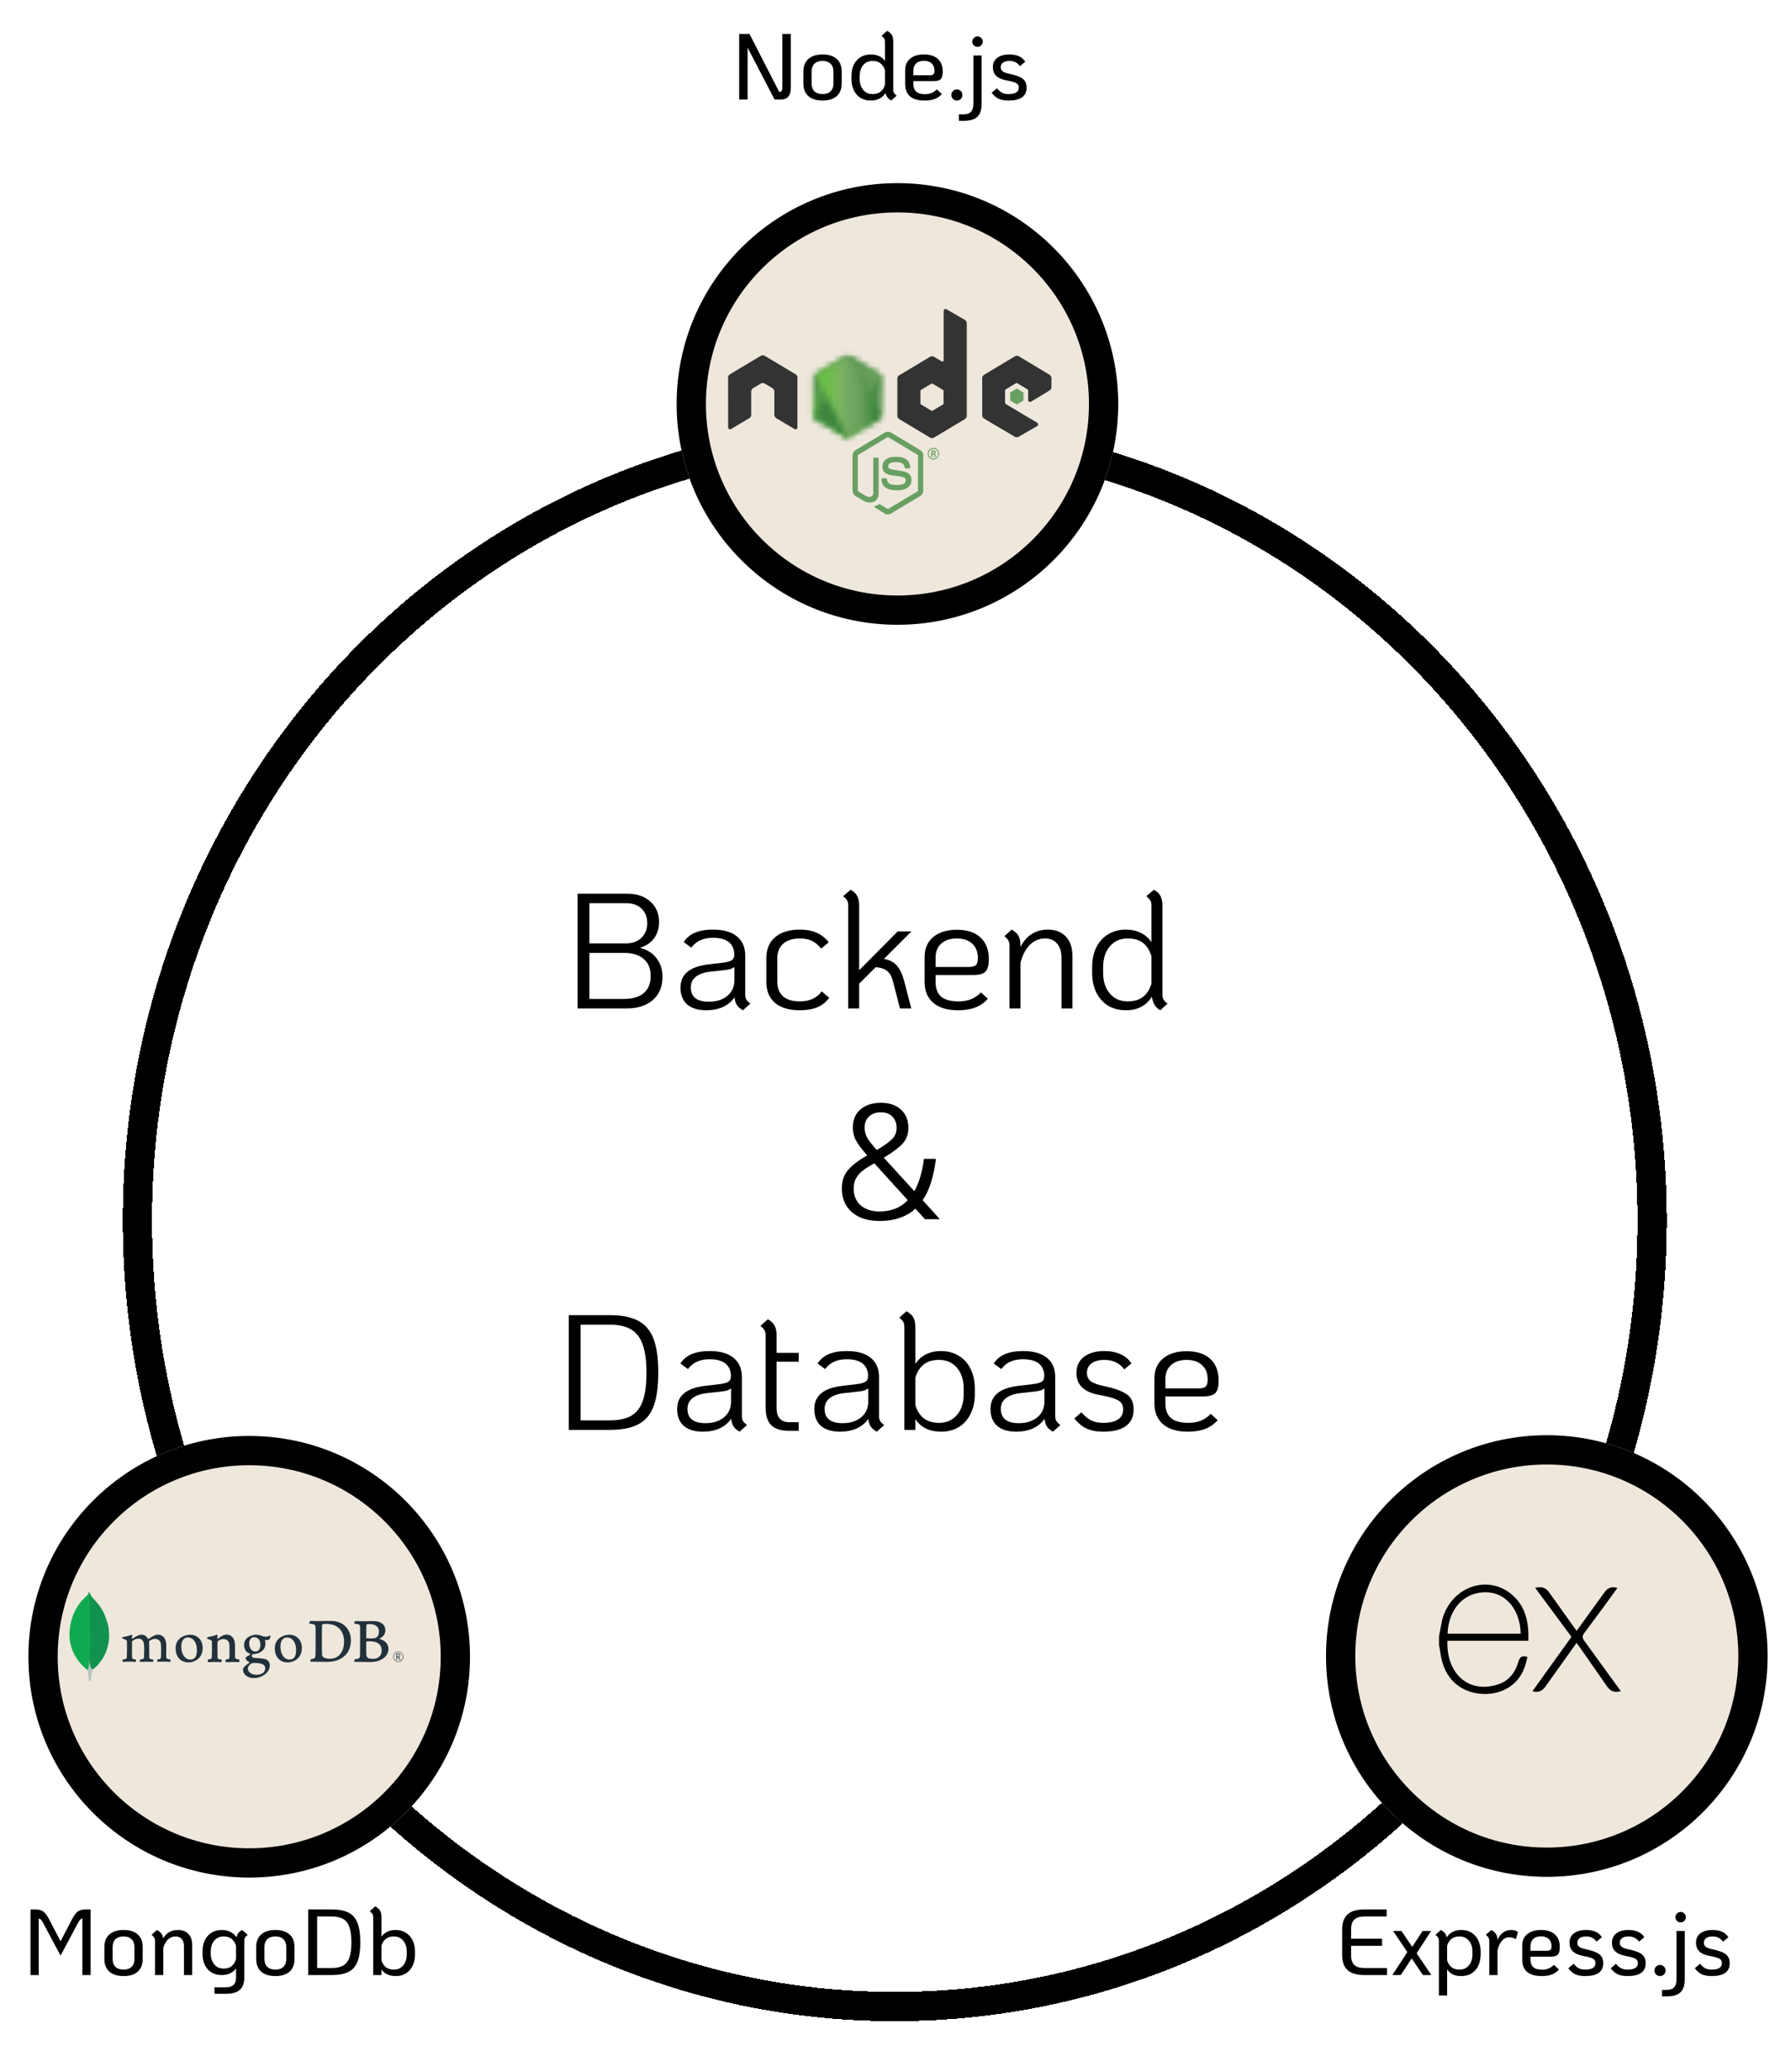 <svg width="306" height="354" viewBox="0 0 306 354" fill="none" xmlns="http://www.w3.org/2000/svg">
<g filter="url(#filter0_d_180_237)">
<path d="M277.272 202.49C277.272 276.755 219.254 336.801 147.874 336.801C76.495 336.801 18.476 276.755 18.476 202.49C18.476 128.226 76.495 68.18 147.874 68.18C219.254 68.18 277.272 128.226 277.272 202.49Z" stroke="black" stroke-width="5" shape-rendering="crispEdges"/>
</g>
<path d="M98.684 152.682H107.196C108.82 152.682 110.127 153.13 111.116 154.026C112.106 154.904 112.6 156.07 112.6 157.526C112.6 158.609 112.311 159.542 111.732 160.326C111.154 161.092 110.351 161.624 109.324 161.922C110.538 162.221 111.48 162.809 112.152 163.686C112.843 164.545 113.188 165.618 113.188 166.906C113.188 168.568 112.638 169.884 111.536 170.854C110.435 171.806 108.942 172.282 107.056 172.282H98.684V152.682ZM107.028 161.166C108.074 161.166 108.923 160.849 109.576 160.214C110.248 159.561 110.584 158.73 110.584 157.722C110.584 156.677 110.258 155.846 109.604 155.23C108.97 154.614 108.111 154.306 107.028 154.306H100.7V161.166H107.028ZM106.58 170.658C108.074 170.658 109.212 170.322 109.996 169.65C110.78 168.978 111.172 168.008 111.172 166.738C111.172 165.469 110.771 164.498 109.968 163.826C109.184 163.136 108.055 162.79 106.58 162.79H100.7V170.658H106.58ZM127.327 169.902C127.327 170.238 127.383 170.518 127.495 170.742C127.626 170.948 127.859 171.19 128.195 171.47L126.935 172.59C126.469 172.329 126.123 172.03 125.899 171.694C125.675 171.358 125.545 170.92 125.507 170.378C125.022 171.088 124.359 171.638 123.519 172.03C122.679 172.404 121.737 172.59 120.691 172.59C119.273 172.59 118.181 172.264 117.415 171.61C116.65 170.938 116.267 169.977 116.267 168.726C116.267 167.569 116.669 166.664 117.471 166.01C118.274 165.357 119.487 164.937 121.111 164.75L123.295 164.498C123.911 164.424 124.369 164.33 124.667 164.218C124.985 164.106 125.199 163.948 125.311 163.742C125.423 163.518 125.47 163.21 125.451 162.818C125.283 161.082 124.07 160.214 121.811 160.214C120.971 160.214 120.253 160.354 119.655 160.634C119.058 160.896 118.545 161.316 118.115 161.894L116.827 160.942C117.705 159.524 119.366 158.814 121.811 158.814C123.603 158.814 124.966 159.197 125.899 159.962C126.851 160.728 127.327 161.829 127.327 163.266V169.902ZM121.111 171.134C122.418 171.134 123.473 170.798 124.275 170.126C125.078 169.454 125.479 168.568 125.479 167.466V165.198C125.255 165.366 124.985 165.497 124.667 165.59C124.35 165.665 123.911 165.73 123.351 165.786L121.279 166.01C120.215 166.141 119.403 166.44 118.843 166.906C118.302 167.354 118.031 167.952 118.031 168.698C118.031 170.322 119.058 171.134 121.111 171.134ZM136.639 172.59C134.81 172.59 133.4 172.17 132.411 171.33C131.422 170.49 130.927 169.277 130.927 167.69V163.714C130.927 162.165 131.431 160.961 132.439 160.102C133.447 159.244 134.856 158.814 136.667 158.814C137.768 158.814 138.72 158.992 139.523 159.346C140.326 159.701 141.016 160.242 141.595 160.97L140.307 162.062C139.784 161.428 139.243 160.98 138.683 160.718C138.123 160.457 137.451 160.326 136.667 160.326C135.454 160.326 134.502 160.625 133.811 161.222C133.139 161.82 132.803 162.65 132.803 163.714V167.69C132.803 168.773 133.13 169.613 133.783 170.21C134.455 170.789 135.407 171.078 136.639 171.078C137.479 171.078 138.207 170.938 138.823 170.658C139.439 170.378 139.962 169.949 140.391 169.37L141.679 170.462C141.138 171.19 140.456 171.732 139.635 172.086C138.814 172.422 137.815 172.59 136.639 172.59ZM151.021 163.826C151.954 163.976 152.682 164.349 153.205 164.946C153.746 165.544 154.175 166.44 154.493 167.634L155.697 172.282H153.765L152.561 167.634C152.355 166.832 152.029 166.253 151.581 165.898C151.151 165.525 150.498 165.301 149.621 165.226L146.793 168.054V172.282H144.917V154.698C144.917 154.344 144.861 154.064 144.749 153.858C144.637 153.653 144.403 153.401 144.049 153.102L145.337 152.01C145.878 152.309 146.251 152.664 146.457 153.074C146.681 153.485 146.793 154.045 146.793 154.754V165.758L153.373 159.122H155.725L151.021 163.826ZM163.766 171.078C164.569 171.078 165.278 170.957 165.894 170.714C166.51 170.472 167.079 170.08 167.602 169.538L168.778 170.63C168.181 171.302 167.471 171.797 166.65 172.114C165.829 172.432 164.83 172.59 163.654 172.59C161.862 172.59 160.462 172.17 159.454 171.33C158.465 170.472 157.97 169.277 157.97 167.746V163.49C157.97 162.053 158.455 160.924 159.426 160.102C160.415 159.262 161.769 158.842 163.486 158.842C165.241 158.842 166.585 159.281 167.518 160.158C168.47 161.036 168.946 162.277 168.946 163.882C168.946 164.909 168.75 165.618 168.358 166.01C167.985 166.384 167.275 166.57 166.23 166.57H159.846V167.746C159.846 168.866 160.163 169.706 160.798 170.266C161.451 170.808 162.441 171.078 163.766 171.078ZM163.458 160.326C162.338 160.326 161.451 160.625 160.798 161.222C160.163 161.801 159.846 162.594 159.846 163.602V165.198H165.446C166.081 165.198 166.51 165.096 166.734 164.89C166.958 164.666 167.07 164.256 167.07 163.658C167.07 162.613 166.753 161.801 166.118 161.222C165.483 160.625 164.597 160.326 163.458 160.326ZM179.003 158.814C180.329 158.814 181.365 159.216 182.111 160.018C182.858 160.802 183.231 161.894 183.231 163.294V172.282H181.355V163.574C181.355 162.548 181.103 161.754 180.599 161.194C180.114 160.616 179.433 160.326 178.555 160.326C177.547 160.326 176.67 160.7 175.923 161.446C175.195 162.193 174.673 163.21 174.355 164.498V172.282H172.479V161.502C172.479 161.166 172.414 160.896 172.283 160.69C172.171 160.466 171.947 160.214 171.611 159.934L172.843 158.814C173.422 159.132 173.814 159.496 174.019 159.906C174.243 160.298 174.355 160.849 174.355 161.558V161.81C174.822 160.84 175.447 160.102 176.231 159.598C177.034 159.076 177.958 158.814 179.003 158.814ZM198.608 169.902C198.608 170.238 198.664 170.518 198.776 170.742C198.906 170.948 199.14 171.19 199.476 171.47L198.244 172.59C197.777 172.329 197.432 171.993 197.208 171.582C196.984 171.153 196.853 170.714 196.816 170.266C195.845 171.816 194.361 172.59 192.364 172.59C191.206 172.59 190.189 172.329 189.312 171.806C188.453 171.265 187.781 170.509 187.296 169.538C186.829 168.568 186.596 167.438 186.596 166.15V165.254C186.596 163.966 186.829 162.837 187.296 161.866C187.781 160.896 188.453 160.149 189.312 159.626C190.189 159.085 191.206 158.814 192.364 158.814C193.316 158.814 194.165 159.001 194.912 159.374C195.677 159.748 196.284 160.28 196.732 160.97V154.698C196.732 154.362 196.676 154.092 196.564 153.886C196.452 153.681 196.218 153.42 195.864 153.102L197.152 152.01C197.693 152.309 198.066 152.664 198.272 153.074C198.496 153.485 198.608 154.045 198.608 154.754V169.902ZM196.732 163.35C196.414 162.342 195.929 161.586 195.276 161.082C194.622 160.578 193.754 160.326 192.672 160.326C191.402 160.326 190.385 160.774 189.62 161.67C188.854 162.566 188.472 163.761 188.472 165.254V166.15C188.472 167.644 188.854 168.838 189.62 169.734C190.385 170.63 191.402 171.078 192.672 171.078C193.754 171.078 194.622 170.826 195.276 170.322C195.929 169.818 196.414 169.062 196.732 168.054V163.35ZM158.03 208.282L156.406 206.49C154.856 207.89 152.812 208.59 150.274 208.59C148.295 208.59 146.727 208.096 145.57 207.106C144.412 206.098 143.834 204.745 143.834 203.046C143.834 201.74 144.198 200.676 144.926 199.854C145.654 199.014 146.736 198.193 148.174 197.39C147.334 196.457 146.708 195.636 146.298 194.926C145.906 194.217 145.71 193.452 145.71 192.63C145.71 191.324 146.139 190.297 146.998 189.55C147.875 188.785 149.051 188.402 150.526 188.402C151.963 188.402 153.102 188.794 153.942 189.578C154.782 190.344 155.202 191.38 155.202 192.686C155.202 193.75 154.875 194.646 154.222 195.374C153.568 196.084 152.495 196.886 151.002 197.782L156.21 203.494C157.012 202.132 157.563 200.293 157.862 197.978H159.906C159.532 201.04 158.776 203.392 157.638 205.034L160.578 208.282H158.03ZM150.526 190.026C149.686 190.026 149.004 190.26 148.482 190.726C147.978 191.193 147.726 191.828 147.726 192.63C147.726 193.265 147.875 193.853 148.174 194.394C148.491 194.917 149.032 195.608 149.798 196.466C150.992 195.776 151.851 195.169 152.374 194.646C152.915 194.124 153.186 193.47 153.186 192.686C153.186 191.884 152.943 191.24 152.458 190.754C151.972 190.269 151.328 190.026 150.526 190.026ZM150.274 206.966C152.29 206.966 153.895 206.322 155.09 205.034L149.378 198.734C148.575 199.182 147.94 199.584 147.474 199.938C147.007 200.274 146.615 200.704 146.298 201.226C145.999 201.73 145.85 202.337 145.85 203.046C145.85 204.241 146.242 205.193 147.026 205.902C147.828 206.612 148.911 206.966 150.274 206.966ZM97.18 224.682H104.152C106.206 224.682 107.83 225 109.024 225.634C110.238 226.269 111.115 227.296 111.656 228.714C112.198 230.133 112.468 232.056 112.468 234.482C112.468 236.928 112.198 238.86 111.656 240.278C111.134 241.678 110.266 242.696 109.052 243.33C107.858 243.965 106.224 244.282 104.152 244.282H97.18V224.682ZM104.152 242.658C105.702 242.658 106.934 242.397 107.848 241.874C108.763 241.333 109.426 240.474 109.836 239.298C110.247 238.104 110.452 236.508 110.452 234.51C110.452 232.513 110.238 230.917 109.808 229.722C109.398 228.528 108.735 227.66 107.82 227.118C106.906 226.577 105.683 226.306 104.152 226.306H99.196V242.658H104.152ZM126.753 241.902C126.753 242.238 126.809 242.518 126.921 242.742C127.052 242.948 127.285 243.19 127.621 243.47L126.361 244.59C125.895 244.329 125.549 244.03 125.325 243.694C125.101 243.358 124.971 242.92 124.933 242.378C124.448 243.088 123.785 243.638 122.945 244.03C122.105 244.404 121.163 244.59 120.117 244.59C118.699 244.59 117.607 244.264 116.841 243.61C116.076 242.938 115.693 241.977 115.693 240.726C115.693 239.569 116.095 238.664 116.897 238.01C117.7 237.357 118.913 236.937 120.537 236.75L122.721 236.498C123.337 236.424 123.795 236.33 124.093 236.218C124.411 236.106 124.625 235.948 124.737 235.742C124.849 235.518 124.896 235.21 124.877 234.818C124.709 233.082 123.496 232.214 121.237 232.214C120.397 232.214 119.679 232.354 119.081 232.634C118.484 232.896 117.971 233.316 117.541 233.894L116.253 232.942C117.131 231.524 118.792 230.814 121.237 230.814C123.029 230.814 124.392 231.197 125.325 231.962C126.277 232.728 126.753 233.829 126.753 235.266V241.902ZM120.537 243.134C121.844 243.134 122.899 242.798 123.701 242.126C124.504 241.454 124.905 240.568 124.905 239.466V237.198C124.681 237.366 124.411 237.497 124.093 237.59C123.776 237.665 123.337 237.73 122.777 237.786L120.705 238.01C119.641 238.141 118.829 238.44 118.269 238.906C117.728 239.354 117.457 239.952 117.457 240.698C117.457 242.322 118.484 243.134 120.537 243.134ZM132.68 232.634V240.474C132.68 242.136 133.408 242.966 134.864 242.966H136.46V244.45H134.864C133.464 244.45 132.437 244.133 131.784 243.498C131.131 242.845 130.804 241.837 130.804 240.474V228.07C130.804 227.734 130.739 227.464 130.608 227.258C130.496 227.034 130.272 226.782 129.936 226.502L131.196 225.382C131.756 225.7 132.139 226.064 132.344 226.474C132.568 226.866 132.68 227.417 132.68 228.126V231.122H136.46V232.634H132.68ZM150.187 241.902C150.187 242.238 150.243 242.518 150.355 242.742C150.485 242.948 150.719 243.19 151.055 243.47L149.795 244.59C149.328 244.329 148.983 244.03 148.759 243.694C148.535 243.358 148.404 242.92 148.367 242.378C147.881 243.088 147.219 243.638 146.379 244.03C145.539 244.404 144.596 244.59 143.551 244.59C142.132 244.59 141.04 244.264 140.275 243.61C139.509 242.938 139.127 241.977 139.127 240.726C139.127 239.569 139.528 238.664 140.331 238.01C141.133 237.357 142.347 236.937 143.971 236.75L146.155 236.498C146.771 236.424 147.228 236.33 147.527 236.218C147.844 236.106 148.059 235.948 148.171 235.742C148.283 235.518 148.329 235.21 148.311 234.818C148.143 233.082 146.929 232.214 144.671 232.214C143.831 232.214 143.112 232.354 142.515 232.634C141.917 232.896 141.404 233.316 140.975 233.894L139.687 232.942C140.564 231.524 142.225 230.814 144.671 230.814C146.463 230.814 147.825 231.197 148.759 231.962C149.711 232.728 150.187 233.829 150.187 235.266V241.902ZM143.971 243.134C145.277 243.134 146.332 242.798 147.135 242.126C147.937 241.454 148.339 240.568 148.339 239.466V237.198C148.115 237.366 147.844 237.497 147.527 237.59C147.209 237.665 146.771 237.73 146.211 237.786L144.139 238.01C143.075 238.141 142.263 238.44 141.703 238.906C141.161 239.354 140.891 239.952 140.891 240.698C140.891 242.322 141.917 243.134 143.971 243.134ZM160.786 244.59C159.816 244.59 158.957 244.413 158.21 244.058C157.464 243.685 156.857 243.144 156.39 242.434V244.282H154.514V226.698C154.514 226.344 154.458 226.064 154.346 225.858C154.234 225.653 154.001 225.401 153.646 225.102L154.878 224.01C155.438 224.328 155.83 224.682 156.054 225.074C156.278 225.466 156.39 226.026 156.39 226.754V232.998C156.876 232.289 157.482 231.748 158.21 231.374C158.957 231.001 159.806 230.814 160.758 230.814C161.916 230.814 162.933 231.085 163.81 231.626C164.688 232.149 165.36 232.896 165.826 233.866C166.312 234.837 166.554 235.966 166.554 237.254V238.15C166.554 239.438 166.312 240.568 165.826 241.538C165.36 242.509 164.688 243.265 163.81 243.806C162.952 244.329 161.944 244.59 160.786 244.59ZM160.45 243.078C161.72 243.078 162.737 242.63 163.502 241.734C164.268 240.838 164.65 239.644 164.65 238.15V237.254C164.65 235.761 164.268 234.566 163.502 233.67C162.737 232.774 161.72 232.326 160.45 232.326C159.368 232.326 158.5 232.578 157.846 233.082C157.193 233.586 156.708 234.342 156.39 235.35V240.054C156.708 241.062 157.193 241.818 157.846 242.322C158.5 242.826 159.368 243.078 160.45 243.078ZM180.292 241.902C180.292 242.238 180.348 242.518 180.46 242.742C180.591 242.948 180.824 243.19 181.16 243.47L179.9 244.59C179.434 244.329 179.088 244.03 178.864 243.694C178.64 243.358 178.51 242.92 178.472 242.378C177.987 243.088 177.324 243.638 176.484 244.03C175.644 244.404 174.702 244.59 173.656 244.59C172.238 244.59 171.146 244.264 170.38 243.61C169.615 242.938 169.232 241.977 169.232 240.726C169.232 239.569 169.634 238.664 170.436 238.01C171.239 237.357 172.452 236.937 174.076 236.75L176.26 236.498C176.876 236.424 177.334 236.33 177.632 236.218C177.95 236.106 178.164 235.948 178.276 235.742C178.388 235.518 178.435 235.21 178.416 234.818C178.248 233.082 177.035 232.214 174.776 232.214C173.936 232.214 173.218 232.354 172.62 232.634C172.023 232.896 171.51 233.316 171.08 233.894L169.792 232.942C170.67 231.524 172.331 230.814 174.776 230.814C176.568 230.814 177.931 231.197 178.864 231.962C179.816 232.728 180.292 233.829 180.292 235.266V241.902ZM174.076 243.134C175.383 243.134 176.438 242.798 177.24 242.126C178.043 241.454 178.444 240.568 178.444 239.466V237.198C178.22 237.366 177.95 237.497 177.632 237.59C177.315 237.665 176.876 237.73 176.316 237.786L174.244 238.01C173.18 238.141 172.368 238.44 171.808 238.906C171.267 239.354 170.996 239.952 170.996 240.698C170.996 242.322 172.023 243.134 174.076 243.134ZM188.481 244.59C187.379 244.59 186.437 244.413 185.653 244.058C184.887 243.704 184.187 243.125 183.553 242.322L184.757 241.286C185.335 241.94 185.905 242.406 186.465 242.686C187.025 242.948 187.697 243.078 188.481 243.078C189.601 243.078 190.45 242.882 191.029 242.49C191.607 242.098 191.897 241.529 191.897 240.782C191.897 240.316 191.785 239.942 191.561 239.662C191.337 239.382 190.945 239.14 190.385 238.934C189.825 238.729 188.975 238.524 187.837 238.318C185.223 237.852 183.917 236.601 183.917 234.566C183.917 233.39 184.337 232.476 185.177 231.822C186.035 231.15 187.211 230.814 188.705 230.814C189.769 230.814 190.693 231.001 191.477 231.374C192.279 231.729 192.886 232.252 193.297 232.942L192.093 233.95C191.663 233.39 191.169 232.98 190.609 232.718C190.067 232.457 189.433 232.326 188.705 232.326C187.771 232.326 187.034 232.522 186.493 232.914C185.97 233.306 185.709 233.848 185.709 234.538C185.709 235.154 185.923 235.63 186.353 235.966C186.801 236.302 187.575 236.582 188.677 236.806C189.965 237.086 190.963 237.394 191.673 237.73C192.401 238.048 192.914 238.449 193.213 238.934C193.53 239.42 193.689 240.036 193.689 240.782C193.689 242.033 193.241 242.985 192.345 243.638C191.467 244.273 190.179 244.59 188.481 244.59ZM203.032 243.078C203.834 243.078 204.544 242.957 205.16 242.714C205.776 242.472 206.345 242.08 206.868 241.538L208.044 242.63C207.446 243.302 206.737 243.797 205.916 244.114C205.094 244.432 204.096 244.59 202.92 244.59C201.128 244.59 199.728 244.17 198.72 243.33C197.73 242.472 197.236 241.277 197.236 239.746V235.49C197.236 234.053 197.721 232.924 198.692 232.102C199.681 231.262 201.034 230.842 202.752 230.842C204.506 230.842 205.85 231.281 206.784 232.158C207.736 233.036 208.212 234.277 208.212 235.882C208.212 236.909 208.016 237.618 207.624 238.01C207.25 238.384 206.541 238.57 205.496 238.57H199.112V239.746C199.112 240.866 199.429 241.706 200.064 242.266C200.717 242.808 201.706 243.078 203.032 243.078ZM202.724 232.326C201.604 232.326 200.717 232.625 200.064 233.222C199.429 233.801 199.112 234.594 199.112 235.602V237.198H204.712C205.346 237.198 205.776 237.096 206 236.89C206.224 236.666 206.336 236.256 206.336 235.658C206.336 234.613 206.018 233.801 205.384 233.222C204.749 232.625 203.862 232.326 202.724 232.326Z" fill="black"/>
<g filter="url(#filter1_d_180_237)">
<circle cx="40.577" cy="281.041" r="37.722" fill="#EEE7DB"/>
<circle cx="40.577" cy="281.041" r="35.222" stroke="black" stroke-width="5"/>
</g>
<g clip-path="url(#clip0_180_237)">
<path d="M18.51 277.943C17.716 274.382 16.061 273.434 15.639 272.764C15.465 272.468 15.311 272.161 15.178 271.845C15.155 272.161 15.114 272.361 14.85 272.601C14.319 273.082 12.064 274.951 11.874 278.997C11.697 282.77 14.601 285.096 14.985 285.337C15.28 285.485 15.639 285.34 15.815 285.205C17.215 284.227 19.128 281.623 18.511 277.943" fill="#10AA50"/>
<path d="M15.298 283.328C15.225 284.262 15.172 284.804 14.987 285.338C14.987 285.338 15.109 286.227 15.194 287.169H15.497C15.569 286.506 15.68 285.847 15.827 285.197C15.435 285.001 15.313 284.147 15.298 283.328Z" fill="#B8C4C2"/>
<path d="M15.827 285.198C15.431 285.011 15.316 284.14 15.298 283.328C15.396 281.988 15.425 280.644 15.384 279.302C15.363 278.597 15.394 272.777 15.213 271.925C15.337 272.214 15.479 272.494 15.639 272.763C16.061 273.434 17.716 274.382 18.51 277.943C19.128 281.616 17.225 284.214 15.827 285.198Z" fill="#12924F"/>
<path d="M68.043 283.91C67.873 283.91 67.708 283.859 67.566 283.763C67.425 283.668 67.315 283.532 67.249 283.373C67.184 283.214 67.166 283.038 67.198 282.869C67.231 282.7 67.311 282.544 67.431 282.421C67.55 282.298 67.702 282.214 67.868 282.179C68.034 282.144 68.207 282.159 68.364 282.224C68.521 282.288 68.657 282.398 68.752 282.54C68.849 282.683 68.901 282.851 68.903 283.023C68.906 283.139 68.886 283.255 68.844 283.363C68.802 283.472 68.739 283.57 68.659 283.653C68.579 283.736 68.483 283.801 68.377 283.845C68.271 283.89 68.157 283.911 68.043 283.91ZM68.043 282.239C67.888 282.238 67.736 282.284 67.607 282.371C67.477 282.458 67.376 282.582 67.316 282.727C67.256 282.872 67.24 283.032 67.269 283.187C67.299 283.342 67.373 283.484 67.482 283.596C67.591 283.708 67.73 283.785 67.882 283.816C68.034 283.847 68.191 283.832 68.335 283.772C68.478 283.713 68.601 283.611 68.688 283.48C68.774 283.349 68.82 283.195 68.821 283.038C68.823 282.933 68.804 282.829 68.766 282.732C68.728 282.634 68.671 282.546 68.598 282.471C68.525 282.397 68.439 282.338 68.344 282.298C68.248 282.258 68.146 282.238 68.043 282.239ZM68.25 283.588L68.028 283.102H67.85V283.588H67.719V282.481H68.04C68.279 282.481 68.379 282.586 68.379 282.791C68.379 282.953 68.304 283.054 68.164 283.085L68.393 283.587L68.25 283.588ZM67.855 282.987H68.043C68.195 282.987 68.254 282.934 68.254 282.793C68.254 282.652 68.198 282.604 68.026 282.604H67.855V282.987Z" fill="#21313C"/>
<path d="M55.24 283.113C55.473 283.302 55.938 283.38 56.348 283.38C56.88 283.38 57.401 283.28 57.91 282.812C58.428 282.333 58.785 281.599 58.785 280.428C58.785 279.303 58.364 278.39 57.5 277.855C57.013 277.543 56.381 277.421 55.661 277.421C55.454 277.421 55.24 277.432 55.119 277.488C55.069 277.528 55.034 277.583 55.019 277.646C54.997 277.846 54.997 279.372 54.997 280.274C54.997 281.199 54.997 282.489 55.019 282.647C55.03 282.781 55.096 283.016 55.24 283.115M53.029 276.92C53.217 276.92 53.933 276.953 54.266 276.953C54.888 276.953 55.318 276.92 56.481 276.92C57.456 276.92 58.276 277.187 58.862 277.699C59.572 278.323 59.951 279.192 59.951 280.25C59.951 281.754 59.277 282.623 58.599 283.113C57.925 283.625 57.049 283.915 55.8 283.915C55.135 283.915 53.993 283.893 53.041 283.882H53.021C52.977 283.792 53.103 283.445 53.18 283.436C53.44 283.406 53.508 283.396 53.627 283.346C53.828 283.262 53.876 283.158 53.898 282.79C53.931 282.099 53.92 281.275 53.92 280.339C53.92 279.671 53.931 278.368 53.909 277.955C53.876 277.61 53.733 277.521 53.443 277.454C53.237 277.41 53.029 277.377 52.821 277.354C52.799 277.287 52.969 276.985 53.024 276.92" fill="#21313C"/>
<path d="M62.697 277.485C62.653 277.496 62.597 277.608 62.597 277.663C62.586 278.064 62.575 279.111 62.575 279.835C62.578 279.849 62.585 279.862 62.594 279.872C62.604 279.882 62.617 279.888 62.631 279.891C62.774 279.902 63.129 279.914 63.428 279.914C63.849 279.914 64.093 279.858 64.226 279.791C64.58 279.613 64.744 279.222 64.744 278.8C64.744 277.83 64.079 277.463 63.094 277.463C62.96 277.461 62.827 277.469 62.695 277.485M65.21 281.941C65.21 280.96 64.5 280.404 63.204 280.404C63.149 280.404 62.737 280.392 62.639 280.415C62.606 280.426 62.573 280.448 62.573 280.471C62.573 281.172 62.562 282.297 62.595 282.743C62.618 282.932 62.751 283.199 62.916 283.277C63.094 283.377 63.492 283.4 63.769 283.4C64.534 283.4 65.21 282.966 65.21 281.941ZM60.695 276.939C60.795 276.939 61.09 276.972 61.843 276.972C62.552 276.972 63.128 276.95 63.814 276.95C64.667 276.95 65.841 277.262 65.841 278.554C65.841 279.187 65.398 279.702 64.822 279.947C64.789 279.958 64.789 279.98 64.822 279.991C65.642 280.202 66.361 280.715 66.361 281.695C66.361 282.654 65.774 283.255 64.921 283.634C64.403 283.868 63.758 283.945 63.107 283.945C62.608 283.945 61.273 283.893 60.53 283.901C60.452 283.868 60.601 283.511 60.667 283.456C60.837 283.45 61.006 283.423 61.17 283.375C61.435 283.309 61.467 283.222 61.5 282.821C61.523 282.475 61.523 281.239 61.523 280.359C61.523 279.155 61.534 278.343 61.523 277.942C61.512 277.63 61.401 277.529 61.19 277.474C61.024 277.44 60.747 277.407 60.526 277.374C60.47 277.318 60.641 276.984 60.696 276.939" fill="#21313C"/>
<path d="M20.963 283.91C20.934 283.839 20.923 283.762 20.929 283.685C20.927 283.633 20.938 283.581 20.963 283.535C21.106 283.514 21.248 283.484 21.388 283.447C21.584 283.397 21.658 283.288 21.669 283.034C21.701 282.434 21.703 281.307 21.692 280.515V280.492C21.692 280.406 21.692 280.29 21.588 280.208C21.406 280.092 21.208 280.003 21.001 279.945C20.908 279.917 20.857 279.867 20.859 279.809C20.862 279.751 20.92 279.683 21.041 279.658C21.362 279.625 22.203 279.421 22.534 279.266C22.568 279.311 22.583 279.368 22.578 279.424C22.578 279.459 22.573 279.496 22.569 279.534C22.559 279.646 22.549 279.773 22.549 279.899C22.551 279.915 22.557 279.929 22.567 279.941C22.577 279.953 22.59 279.962 22.604 279.967C22.618 279.972 22.634 279.973 22.649 279.969C22.664 279.966 22.677 279.958 22.688 279.947C23.317 279.446 23.881 279.267 24.169 279.267C24.645 279.267 25.015 279.498 25.302 279.974C25.309 279.985 25.318 279.995 25.329 280.002C25.34 280.008 25.353 280.012 25.366 280.012C25.378 280.012 25.39 280.009 25.4 280.003C25.411 279.998 25.42 279.99 25.426 279.98C26.005 279.533 26.578 279.267 26.961 279.267C27.868 279.267 28.41 279.957 28.41 281.113C28.41 281.445 28.406 281.866 28.403 282.259C28.401 282.604 28.398 282.927 28.398 283.151C28.398 283.203 28.47 283.355 28.577 283.385C28.71 283.451 28.901 283.485 29.143 283.527H29.153C29.171 283.594 29.132 283.851 29.096 283.904C29.035 283.904 28.953 283.899 28.849 283.894C28.66 283.884 28.402 283.871 28.102 283.871C27.5 283.871 27.185 283.883 26.884 283.903C26.861 283.826 26.853 283.579 26.881 283.528C27.006 283.508 27.129 283.481 27.25 283.446C27.442 283.382 27.497 283.293 27.509 283.034C27.514 282.85 27.549 281.229 27.487 280.844C27.43 280.445 27.134 279.977 26.488 279.977C26.248 279.977 25.86 280.079 25.491 280.364C25.468 280.39 25.456 280.424 25.455 280.459V280.467C25.498 280.675 25.498 280.918 25.498 281.284C25.498 281.495 25.498 281.715 25.496 281.935C25.493 282.382 25.491 282.804 25.498 283.123C25.498 283.34 25.628 283.392 25.732 283.434C25.788 283.447 25.833 283.458 25.878 283.468C25.965 283.49 26.055 283.512 26.189 283.534C26.209 283.626 26.207 283.722 26.184 283.814C26.178 283.848 26.165 283.881 26.145 283.909C25.81 283.898 25.466 283.888 24.97 283.888C24.82 283.888 24.575 283.894 24.358 283.9C24.182 283.905 24.016 283.909 23.922 283.91C23.896 283.849 23.885 283.782 23.889 283.716C23.883 283.653 23.895 283.591 23.923 283.535L24.056 283.51C24.173 283.489 24.273 283.471 24.368 283.447C24.532 283.394 24.593 283.303 24.605 283.091C24.637 282.595 24.662 281.166 24.593 280.809C24.476 280.235 24.155 279.944 23.639 279.944C23.336 279.944 22.954 280.092 22.642 280.33C22.612 280.36 22.588 280.396 22.573 280.435C22.557 280.475 22.549 280.517 22.55 280.56C22.55 280.73 22.55 280.932 22.55 281.15C22.55 281.867 22.546 282.759 22.563 283.145C22.573 283.265 22.614 283.406 22.834 283.458C22.882 283.472 22.965 283.486 23.061 283.502C23.117 283.511 23.178 283.521 23.24 283.533C23.26 283.659 23.25 283.789 23.211 283.91C23.114 283.91 22.996 283.904 22.86 283.898C22.652 283.888 22.393 283.877 22.1 283.877C21.754 283.877 21.513 283.888 21.319 283.898C21.189 283.904 21.076 283.909 20.964 283.91" fill="#21313C"/>
<path d="M32.083 279.744C31.896 279.74 31.712 279.793 31.554 279.895C31.169 280.133 30.973 280.608 30.973 281.306C30.973 282.613 31.617 283.526 32.538 283.526C32.785 283.534 33.026 283.447 33.213 283.283C33.496 283.048 33.647 282.568 33.647 281.896C33.647 280.609 33.018 279.744 32.082 279.744M32.259 284.01C30.595 284.01 30.002 282.768 30.002 281.607C30.002 280.795 30.328 280.161 30.972 279.721C31.422 279.437 31.94 279.281 32.47 279.27C33.739 279.27 34.627 280.199 34.627 281.529C34.627 282.433 34.273 283.147 33.602 283.593C33.28 283.794 32.721 284.01 32.259 284.01Z" fill="#21313C"/>
<path d="M49.028 279.744C48.841 279.74 48.656 279.792 48.498 279.895C48.114 280.133 47.918 280.608 47.918 281.306C47.918 282.613 48.561 283.526 49.483 283.526C49.73 283.534 49.972 283.447 50.16 283.283C50.443 283.048 50.593 282.568 50.593 281.896C50.593 280.609 49.964 279.744 49.028 279.744ZM49.206 284.01C47.541 284.01 46.949 282.768 46.949 281.607C46.949 280.795 47.275 280.161 47.919 279.721C48.369 279.437 48.886 279.281 49.416 279.27C50.686 279.27 51.573 280.199 51.573 281.529C51.573 282.434 51.219 283.147 50.549 283.593C50.227 283.794 49.667 284.01 49.206 284.01Z" fill="#21313C"/>
<path d="M43.424 279.7C42.911 279.7 42.58 280.111 42.58 280.749C42.58 281.386 42.865 282.144 43.668 282.144C43.806 282.144 44.056 282.082 44.18 281.943C44.367 281.769 44.491 281.408 44.491 281.027C44.491 280.196 44.093 279.7 43.427 279.7M43.36 284.099C43.215 284.098 43.073 284.134 42.946 284.205C42.539 284.468 42.351 284.732 42.351 285.038C42.351 285.325 42.461 285.554 42.696 285.756C42.981 286.002 43.366 286.121 43.872 286.121C44.867 286.121 45.313 285.577 45.313 285.038C45.313 284.663 45.127 284.411 44.746 284.269C44.453 284.16 43.962 284.1 43.362 284.1M43.428 286.684C42.831 286.684 42.401 286.555 42.033 286.268C41.675 285.987 41.514 285.57 41.514 285.283C41.518 285.097 41.588 284.919 41.71 284.782C41.814 284.661 42.055 284.436 42.613 284.047C42.621 284.043 42.629 284.037 42.634 284.029C42.639 284.021 42.642 284.011 42.642 284.002C42.642 283.991 42.639 283.981 42.632 283.972C42.626 283.964 42.617 283.958 42.606 283.955C42.148 283.777 42.009 283.481 41.967 283.323C41.967 283.317 41.967 283.308 41.962 283.298C41.949 283.236 41.937 283.177 42.02 283.116C42.085 283.069 42.188 283.007 42.297 282.941C42.453 282.854 42.601 282.756 42.743 282.647C42.75 282.638 42.756 282.628 42.759 282.617C42.763 282.607 42.763 282.595 42.761 282.584C42.76 282.573 42.755 282.562 42.749 282.553C42.742 282.544 42.734 282.536 42.724 282.531C42.045 282.299 41.703 281.786 41.703 281.001C41.7 280.757 41.757 280.516 41.866 280.298C41.975 280.08 42.134 279.892 42.33 279.75C42.603 279.53 43.289 279.266 43.734 279.266H43.76C44.217 279.277 44.474 279.375 44.831 279.509C45.034 279.583 45.249 279.618 45.465 279.611C45.843 279.611 46.008 279.489 46.15 279.347C46.173 279.411 46.185 279.479 46.186 279.547C46.195 279.709 46.152 279.869 46.063 280.004C45.986 280.113 45.804 280.193 45.637 280.193C45.62 280.193 45.603 280.193 45.585 280.19C45.498 280.184 45.411 280.169 45.326 280.146L45.284 280.161C45.27 280.181 45.279 280.204 45.29 280.232C45.292 280.238 45.295 280.244 45.296 280.25C45.326 280.39 45.347 280.533 45.358 280.677C45.358 281.497 45.04 281.854 44.696 282.118C44.364 282.372 43.969 282.527 43.555 282.568C43.547 282.568 43.504 282.571 43.423 282.579C43.371 282.583 43.303 282.59 43.294 282.59H43.284C43.209 282.611 43.014 282.705 43.014 282.881C43.014 283.026 43.102 283.207 43.524 283.24L43.797 283.259C44.352 283.299 45.047 283.348 45.373 283.46C45.59 283.538 45.777 283.683 45.908 283.875C46.039 284.066 46.107 284.296 46.103 284.529C46.103 285.265 45.589 285.956 44.727 286.379C44.321 286.577 43.876 286.678 43.426 286.676" fill="#21313C"/>
<path d="M40.88 283.518C40.637 283.484 40.459 283.451 40.249 283.35C40.208 283.307 40.18 283.252 40.171 283.192C40.149 282.847 40.149 281.845 40.149 281.189C40.149 280.653 40.06 280.187 39.837 279.852C39.572 279.473 39.195 279.25 38.708 279.25C38.276 279.25 37.7 279.551 37.224 279.963C37.212 279.974 37.139 280.045 37.141 279.935C37.142 279.826 37.159 279.603 37.169 279.461C37.174 279.423 37.17 279.384 37.157 279.349C37.144 279.313 37.124 279.28 37.097 279.254C36.785 279.412 35.913 279.623 35.59 279.655C35.354 279.702 35.295 279.932 35.546 280.012H35.55C35.751 280.068 35.943 280.154 36.12 280.267C36.22 280.345 36.209 280.456 36.209 280.545C36.22 281.291 36.22 282.439 36.187 283.063C36.176 283.308 36.109 283.397 35.931 283.442L35.948 283.436C35.813 283.47 35.676 283.496 35.538 283.514C35.482 283.569 35.482 283.893 35.538 283.96C35.649 283.96 36.212 283.926 36.679 283.926C37.321 283.926 37.653 283.96 37.819 283.96C37.886 283.881 37.908 283.581 37.864 283.514C37.711 283.507 37.558 283.484 37.409 283.447C37.232 283.403 37.188 283.313 37.177 283.113C37.155 282.589 37.155 281.475 37.155 280.718C37.155 280.507 37.21 280.406 37.276 280.349C37.498 280.148 37.864 280.015 38.185 280.015C38.496 280.015 38.703 280.115 38.859 280.248C39.04 280.409 39.154 280.635 39.176 280.878C39.221 281.3 39.209 282.148 39.209 282.882C39.209 283.283 39.176 283.384 39.032 283.428C38.966 283.461 38.788 283.495 38.578 283.517C38.512 283.584 38.533 283.896 38.578 283.963C38.866 283.963 39.2 283.929 39.686 283.929C40.295 283.929 40.683 283.963 40.838 283.963C40.904 283.885 40.926 283.594 40.882 283.517" fill="#21313C"/>
</g>
<g filter="url(#filter2_d_180_237)">
<path d="M300 280.917C300 301.75 283.111 318.639 262.278 318.639C241.445 318.639 224.556 301.75 224.556 280.917C224.556 260.084 241.445 243.195 262.278 243.195C283.111 243.195 300 260.084 300 280.917Z" fill="#EEE7DB"/>
<path d="M297.5 280.917C297.5 300.37 281.731 316.139 262.278 316.139C242.826 316.139 227.056 300.37 227.056 280.917C227.056 261.465 242.826 245.695 262.278 245.695C281.731 245.695 297.5 261.465 297.5 280.917Z" stroke="black" stroke-width="5"/>
</g>
<path d="M276.923 288.919C275.793 289.217 275.094 288.932 274.467 287.956L270.007 281.556L269.363 280.669L264.154 287.977C263.559 288.856 262.935 289.238 261.824 288.927L268.494 279.641L262.285 271.254C263.352 271.038 264.09 271.148 264.745 272.14L269.371 278.619L274.031 272.175C274.628 271.296 275.27 270.962 276.341 271.286L273.934 274.597L270.672 279.002C270.284 279.505 270.337 279.85 270.694 280.336L276.923 288.919ZM245.866 279.486L246.411 276.703C247.897 271.195 253.983 268.906 258.181 272.31C260.634 274.312 261.244 277.143 261.123 280.315H247.295C247.087 286.024 251.049 289.47 256.1 287.712C257.871 287.095 258.915 285.656 259.437 283.855C259.702 282.953 260.141 282.812 260.958 283.07C260.541 285.321 259.599 287.202 257.609 288.38C254.636 290.142 250.391 289.572 248.159 287.123C246.829 285.702 246.279 283.902 246.033 281.976C245.994 281.658 245.916 281.355 245.858 281.05C245.863 280.529 245.866 280.007 245.866 279.486ZM247.32 279.104H259.816C259.734 274.975 257.256 272.043 253.869 272.018C250.151 271.988 247.481 274.85 247.32 279.104Z" fill="black"/>
<g filter="url(#filter3_d_180_237)">
<path d="M189.053 67.012C189.053 87.845 172.164 104.734 151.331 104.734C130.498 104.734 113.609 87.845 113.609 67.012C113.609 46.179 130.498 29.29 151.331 29.29C172.164 29.29 189.053 46.179 189.053 67.012Z" fill="#EEE7DB"/>
<path d="M186.553 67.012C186.553 86.464 170.784 102.234 151.331 102.234C131.879 102.234 116.109 86.464 116.109 67.012C116.109 47.559 131.879 31.79 151.331 31.79C170.784 31.79 186.553 47.559 186.553 67.012Z" stroke="black" stroke-width="5"/>
</g>
<g clip-path="url(#clip1_180_237)">
<path d="M151.701 87.882C151.518 87.882 151.337 87.833 151.177 87.737L149.512 86.714C149.263 86.57 149.384 86.519 149.466 86.49C149.798 86.369 149.865 86.342 150.219 86.133C150.257 86.111 150.305 86.119 150.343 86.142L151.623 86.93C151.669 86.956 151.735 86.956 151.778 86.93L156.767 83.943C156.813 83.916 156.843 83.86 156.843 83.803V77.832C156.843 77.772 156.813 77.719 156.766 77.689L151.779 74.704C151.732 74.676 151.671 74.676 151.625 74.704L146.639 77.689C146.591 77.718 146.56 77.773 146.56 77.83V83.802C146.56 83.859 146.59 83.913 146.637 83.94L148.004 84.759C148.745 85.144 149.199 84.69 149.199 84.234V78.341C149.199 78.256 149.262 78.192 149.344 78.192H149.975C150.054 78.192 150.119 78.256 150.119 78.341V84.237C150.119 85.263 149.58 85.852 148.642 85.852C148.353 85.852 148.126 85.852 147.491 85.528L146.183 84.746C145.859 84.552 145.659 84.189 145.659 83.802V77.83C145.659 77.442 145.859 77.079 146.183 76.887L151.177 73.899C151.493 73.714 151.912 73.714 152.226 73.899L157.214 76.888C157.536 77.082 157.737 77.443 157.737 77.832V83.803C157.737 84.19 157.536 84.552 157.214 84.746L152.226 87.734C152.066 87.83 151.885 87.88 151.7 87.88" fill="#689F63"/>
<path d="M153.242 83.767C151.059 83.767 150.601 82.728 150.601 81.856C150.601 81.773 150.666 81.707 150.746 81.707H151.39C151.461 81.707 151.521 81.761 151.532 81.834C151.63 82.515 151.919 82.859 153.24 82.859C154.291 82.859 154.738 82.612 154.738 82.034C154.738 81.701 154.611 81.454 152.977 81.288C151.611 81.148 150.767 80.836 150.767 79.702C150.767 78.658 151.616 78.036 153.038 78.036C154.636 78.036 155.427 78.612 155.527 79.847C155.531 79.89 155.516 79.931 155.489 79.963C155.461 79.992 155.422 80.01 155.383 80.01H154.734C154.667 80.01 154.608 79.961 154.595 79.894C154.438 79.178 154.061 78.948 153.036 78.948C151.888 78.948 151.755 79.363 151.755 79.674C151.755 80.051 151.912 80.161 153.461 80.373C154.994 80.584 155.722 80.882 155.722 82C155.722 83.127 154.816 83.773 153.235 83.773M159.311 77.441H159.479C159.616 77.441 159.642 77.341 159.642 77.282C159.642 77.13 159.541 77.13 159.485 77.13H159.313L159.311 77.441ZM159.108 76.951H159.479C159.606 76.951 159.856 76.951 159.856 77.246C159.856 77.452 159.729 77.495 159.652 77.521C159.801 77.531 159.811 77.632 159.831 77.775C159.841 77.864 159.857 78.018 159.887 78.07H159.659C159.652 78.018 159.617 77.733 159.617 77.718C159.602 77.654 159.581 77.623 159.505 77.623H159.316V78.071H159.108V76.951ZM158.662 77.508C158.662 77.972 159.023 78.347 159.466 78.347C159.913 78.347 160.274 77.964 160.274 77.508C160.274 77.043 159.908 76.674 159.465 76.674C159.028 76.674 158.661 77.038 158.661 77.507M160.429 77.51C160.429 78.06 159.996 78.508 159.467 78.508C158.943 78.508 158.506 78.065 158.506 77.51C158.506 76.946 158.953 76.513 159.467 76.513C159.986 76.513 160.428 76.947 160.428 77.51" fill="#689F63"/>
<path fill-rule="evenodd" clip-rule="evenodd" d="M136.251 64.517C136.251 64.278 136.13 64.059 135.932 63.941L130.642 60.784C130.553 60.73 130.453 60.701 130.351 60.697H130.297C130.195 60.701 130.095 60.73 130.004 60.784L124.715 63.941C124.518 64.06 124.395 64.279 124.395 64.517L124.407 73.02C124.407 73.138 124.465 73.248 124.565 73.306C124.663 73.368 124.785 73.368 124.882 73.306L128.027 71.438C128.226 71.316 128.347 71.099 128.347 70.863V66.891C128.347 66.654 128.468 66.435 128.666 66.317L130.005 65.517C130.104 65.458 130.213 65.428 130.324 65.428C130.434 65.428 130.545 65.458 130.642 65.517L131.98 66.317C132.178 66.435 132.3 66.654 132.3 66.891V70.863C132.3 71.098 132.423 71.316 132.62 71.438L135.763 73.304C135.861 73.365 135.984 73.365 136.082 73.304C136.179 73.246 136.241 73.136 136.241 73.018L136.251 64.517ZM161.211 68.944C161.211 69.003 161.181 69.058 161.132 69.087L159.315 70.173C159.265 70.203 159.204 70.203 159.155 70.173L157.338 69.087C157.288 69.058 157.258 69.003 157.258 68.944V66.768C157.258 66.709 157.288 66.654 157.337 66.624L159.153 65.536C159.203 65.506 159.264 65.506 159.314 65.536L161.131 66.624C161.181 66.654 161.211 66.709 161.211 66.768L161.211 68.944ZM161.702 52.829C161.603 52.772 161.482 52.773 161.385 52.833C161.287 52.892 161.227 53.001 161.227 53.119V61.539C161.227 61.622 161.184 61.698 161.115 61.739C161.047 61.781 160.961 61.781 160.892 61.739L159.567 60.948C159.369 60.83 159.126 60.83 158.928 60.948L153.637 64.115C153.439 64.233 153.317 64.452 153.317 64.688V71.025C153.317 71.262 153.439 71.48 153.637 71.599L158.928 74.768C159.126 74.886 159.369 74.886 159.567 74.768L164.859 71.597C165.056 71.478 165.178 71.261 165.178 71.024V55.231C165.178 54.99 165.052 54.769 164.85 54.652L161.702 52.829ZM179.323 66.711C179.519 66.592 179.64 66.374 179.64 66.138V64.602C179.64 64.366 179.519 64.148 179.322 64.029L174.064 60.863C173.866 60.744 173.622 60.744 173.424 60.863L168.134 64.03C167.935 64.149 167.814 64.367 167.814 64.604V70.938C167.814 71.177 167.938 71.397 168.136 71.515L173.393 74.622C173.586 74.738 173.823 74.739 174.019 74.626L177.199 72.793C177.299 72.735 177.363 72.625 177.363 72.506C177.363 72.386 177.301 72.275 177.202 72.217L171.879 69.048C171.779 68.99 171.718 68.88 171.718 68.762V66.775C171.718 66.656 171.778 66.547 171.878 66.488L173.534 65.497C173.632 65.438 173.753 65.438 173.852 65.497L175.509 66.488C175.608 66.546 175.669 66.656 175.669 66.774V68.337C175.669 68.454 175.73 68.564 175.829 68.624C175.928 68.682 176.05 68.682 176.149 68.623L179.323 66.711Z" fill="#333333"/>
<path fill-rule="evenodd" clip-rule="evenodd" d="M173.667 66.414C173.704 66.391 173.751 66.391 173.789 66.414L174.804 67.022C174.842 67.045 174.866 67.087 174.866 67.132V68.348C174.866 68.394 174.842 68.436 174.804 68.458L173.789 69.066C173.751 69.089 173.704 69.089 173.667 69.066L172.652 68.458C172.613 68.436 172.59 68.394 172.59 68.348V67.132C172.59 67.087 172.612 67.045 172.651 67.022L173.667 66.414Z" fill="#689F63"/>
<mask id="mask0_180_237" style="mask-type:luminance" maskUnits="userSpaceOnUse" x="138" y="60" width="13" height="15">
<path d="M144.467 60.895L139.206 64.045C139.009 64.162 138.888 64.38 138.888 64.615V70.92C138.888 71.155 139.009 71.372 139.206 71.49L144.467 74.643C144.664 74.76 144.907 74.76 145.103 74.643L150.364 71.49C150.56 71.372 150.681 71.155 150.681 70.92V64.615C150.681 64.38 150.56 64.162 150.363 64.045L145.103 60.895C145.004 60.836 144.894 60.807 144.784 60.807C144.674 60.807 144.564 60.836 144.466 60.895" fill="white"/>
</mask>
<g mask="url(#mask0_180_237)">
<path d="M155.998 63.51L141.172 55.972L133.571 72.057L148.396 79.595L155.998 63.51Z" fill="url(#paint0_linear_180_237)"/>
</g>
<mask id="mask1_180_237" style="mask-type:luminance" maskUnits="userSpaceOnUse" x="139" y="60" width="12" height="15">
<path d="M139.018 71.32C139.068 71.388 139.131 71.446 139.205 71.49L143.719 74.194L144.471 74.643C144.583 74.71 144.711 74.738 144.837 74.729C144.879 74.725 144.921 74.717 144.962 74.705L150.511 64.166C150.468 64.118 150.419 64.078 150.363 64.044L146.918 61.981L145.097 60.894C145.045 60.863 144.989 60.841 144.932 60.825L139.018 71.32Z" fill="white"/>
</mask>
<g mask="url(#mask1_180_237)">
<path d="M132.608 65.739L143.076 80.435L156.921 69.826L146.452 55.13L132.608 65.739Z" fill="url(#paint1_linear_180_237)"/>
</g>
<mask id="mask2_180_237" style="mask-type:luminance" maskUnits="userSpaceOnUse" x="139" y="60" width="12" height="15">
<path d="M144.721 60.81C144.633 60.819 144.547 60.848 144.467 60.895L139.221 64.035L144.878 74.723C144.957 74.712 145.034 74.685 145.104 74.643L150.365 71.49C150.528 71.393 150.639 71.227 150.673 71.04L144.905 60.821C144.863 60.812 144.821 60.808 144.777 60.808C144.759 60.808 144.742 60.809 144.724 60.81" fill="white"/>
</mask>
<g mask="url(#mask2_180_237)">
<path d="M139.22 60.808V74.724H150.67V60.808H139.22Z" fill="url(#paint2_linear_180_237)"/>
</g>
</g>
<path d="M135.107 5.8V15.016C135.107 15.677 134.968 16.173 134.691 16.504C134.424 16.835 133.997 17 133.411 17H132.339L127.731 8.136V17H126.291V5.8H128.051L133.123 15.688H133.219C133.389 15.688 133.507 15.624 133.571 15.496C133.635 15.368 133.667 15.133 133.667 14.792V5.8H135.107ZM140.541 17.176C139.496 17.176 138.685 16.925 138.109 16.424C137.544 15.912 137.261 15.192 137.261 14.264V12.216C137.261 11.288 137.544 10.573 138.109 10.072C138.685 9.56 139.496 9.304 140.541 9.304C141.587 9.304 142.392 9.56 142.957 10.072C143.523 10.573 143.805 11.288 143.805 12.216V14.264C143.805 15.192 143.523 15.912 142.957 16.424C142.392 16.925 141.587 17.176 140.541 17.176ZM140.541 16.072C141.128 16.072 141.581 15.917 141.901 15.608C142.232 15.288 142.397 14.84 142.397 14.264V12.216C142.397 11.64 142.232 11.197 141.901 10.888C141.581 10.568 141.128 10.408 140.541 10.408C139.944 10.408 139.48 10.568 139.149 10.888C138.829 11.197 138.669 11.64 138.669 12.216V14.264C138.669 14.84 138.829 15.288 139.149 15.608C139.48 15.917 139.944 16.072 140.541 16.072ZM152.614 15.32C152.614 15.544 152.657 15.731 152.742 15.88C152.828 16.019 152.982 16.173 153.206 16.344L152.262 17.176C151.761 16.909 151.436 16.483 151.286 15.896C150.753 16.749 149.916 17.176 148.774 17.176C148.113 17.176 147.532 17.027 147.03 16.728C146.54 16.419 146.156 15.987 145.878 15.432C145.612 14.877 145.478 14.232 145.478 13.496V12.984C145.478 12.269 145.606 11.635 145.862 11.08C146.129 10.525 146.508 10.093 146.998 9.784C147.5 9.464 148.092 9.304 148.774 9.304C149.862 9.304 150.673 9.677 151.206 10.424V7.144C151.206 6.92 151.164 6.739 151.078 6.6C151.004 6.461 150.849 6.296 150.614 6.104L151.574 5.272C151.969 5.485 152.241 5.731 152.39 6.008C152.54 6.275 152.614 6.653 152.614 7.144V15.32ZM151.206 11.992C151.036 11.459 150.774 11.064 150.422 10.808C150.081 10.541 149.638 10.408 149.094 10.408C148.422 10.408 147.884 10.648 147.478 11.128C147.084 11.608 146.886 12.227 146.886 12.984V13.496C146.886 14.253 147.084 14.872 147.478 15.352C147.873 15.832 148.412 16.072 149.094 16.072C149.638 16.072 150.081 15.944 150.422 15.688C150.774 15.421 151.036 15.021 151.206 14.488V11.992ZM158.012 16.088C158.449 16.088 158.823 16.024 159.132 15.896C159.452 15.768 159.761 15.56 160.06 15.272L160.924 16.056C160.604 16.44 160.204 16.723 159.724 16.904C159.255 17.085 158.673 17.176 157.98 17.176C156.881 17.176 156.049 16.941 155.484 16.472C154.929 15.992 154.652 15.283 154.652 14.344V11.96C154.652 11.139 154.935 10.493 155.5 10.024C156.076 9.544 156.86 9.304 157.852 9.304C158.876 9.304 159.665 9.555 160.22 10.056C160.785 10.557 161.068 11.277 161.068 12.216C161.068 12.845 160.956 13.277 160.732 13.512C160.519 13.747 160.103 13.864 159.484 13.864H156.06V14.36C156.06 14.936 156.22 15.368 156.54 15.656C156.86 15.944 157.351 16.088 158.012 16.088ZM157.852 10.392C157.287 10.392 156.844 10.541 156.524 10.84C156.215 11.139 156.06 11.544 156.06 12.056V12.856H158.796C159.127 12.856 159.351 12.803 159.468 12.696C159.596 12.589 159.66 12.387 159.66 12.088C159.66 11.555 159.5 11.139 159.18 10.84C158.86 10.541 158.417 10.392 157.852 10.392ZM163.489 17.176C163.223 17.176 162.999 17.085 162.817 16.904C162.636 16.723 162.545 16.499 162.545 16.232C162.545 15.965 162.636 15.741 162.817 15.56C162.999 15.368 163.223 15.272 163.489 15.272C163.756 15.272 163.98 15.368 164.161 15.56C164.343 15.741 164.433 15.965 164.433 16.232C164.433 16.499 164.343 16.723 164.161 16.904C163.98 17.085 163.756 17.176 163.489 17.176ZM167.012 8.008C166.766 8.008 166.553 7.923 166.372 7.752C166.201 7.571 166.116 7.357 166.116 7.112C166.116 6.867 166.206 6.659 166.388 6.488C166.569 6.307 166.777 6.216 167.012 6.216C167.257 6.216 167.465 6.307 167.636 6.488C167.817 6.659 167.908 6.867 167.908 7.112C167.908 7.357 167.817 7.571 167.636 7.752C167.465 7.923 167.257 8.008 167.012 8.008ZM163.828 19.544H164.612C165.198 19.544 165.625 19.395 165.892 19.096C166.169 18.808 166.308 18.349 166.308 17.72V9.48H167.716V17.72C167.716 18.755 167.47 19.501 166.98 19.96C166.5 20.419 165.71 20.648 164.612 20.648H163.828V19.544ZM172.323 17.176C171.619 17.176 171.048 17.075 170.611 16.872C170.184 16.659 169.789 16.317 169.427 15.848L170.323 15.08C170.632 15.443 170.931 15.699 171.219 15.848C171.517 15.997 171.885 16.072 172.323 16.072C173.485 16.072 174.067 15.704 174.067 14.968C174.067 14.733 174.003 14.547 173.875 14.408C173.757 14.259 173.544 14.136 173.235 14.04C172.936 13.933 172.483 13.827 171.875 13.72C171.128 13.571 170.568 13.315 170.195 12.952C169.821 12.579 169.635 12.088 169.635 11.48C169.635 10.797 169.885 10.264 170.387 9.88C170.888 9.496 171.576 9.304 172.451 9.304C173.741 9.304 174.648 9.715 175.171 10.536L174.275 11.288C174.019 10.979 173.747 10.755 173.459 10.616C173.181 10.477 172.845 10.408 172.451 10.408C171.981 10.408 171.619 10.504 171.363 10.696C171.107 10.888 170.979 11.155 170.979 11.496C170.979 11.805 171.101 12.045 171.347 12.216C171.592 12.376 171.981 12.509 172.515 12.616C173.219 12.776 173.773 12.947 174.179 13.128C174.584 13.299 174.888 13.533 175.091 13.832C175.293 14.12 175.395 14.504 175.395 14.984C175.395 16.445 174.371 17.176 172.323 17.176Z" fill="black"/>
<path d="M233.092 337.414C231.791 337.414 230.836 337.132 230.228 336.566C229.62 336.001 229.316 335.153 229.316 334.022V329.606C229.316 328.476 229.62 327.628 230.228 327.062C230.836 326.497 231.791 326.214 233.092 326.214H236.916V327.414H233.092C232.314 327.414 231.743 327.596 231.38 327.958C231.018 328.31 230.836 328.86 230.836 329.606V331.206H236.132V332.422H230.836V334.022C230.836 334.769 231.018 335.324 231.38 335.686C231.743 336.038 232.314 336.214 233.092 336.214H236.98V337.414H233.092ZM243.109 337.414L241.189 334.582L239.333 337.414H237.893L240.453 333.494L238.021 329.894H239.445L241.285 332.598L243.061 329.894H244.501L242.037 333.702L244.549 337.414H243.109ZM249.696 329.718C250.4 329.718 250.997 329.889 251.488 330.23C251.989 330.561 252.363 331.009 252.608 331.574C252.853 332.129 252.976 332.737 252.976 333.398V333.91C252.976 334.572 252.853 335.185 252.608 335.75C252.363 336.305 251.989 336.753 251.488 337.094C250.997 337.425 250.4 337.59 249.696 337.59C249.056 337.59 248.544 337.489 248.16 337.286C247.787 337.073 247.483 336.79 247.248 336.438V340.918H245.84V331.574C245.84 331.35 245.797 331.169 245.712 331.03C245.627 330.881 245.472 330.721 245.248 330.55L246.176 329.718C246.485 329.889 246.715 330.07 246.864 330.262C247.024 330.454 247.125 330.694 247.168 330.982C247.723 330.14 248.565 329.718 249.696 329.718ZM251.568 333.398C251.568 332.641 251.365 332.022 250.96 331.542C250.565 331.062 250.032 330.822 249.36 330.822C248.272 330.822 247.568 331.35 247.248 332.406V334.902C247.568 335.958 248.272 336.486 249.36 336.486C250.032 336.486 250.565 336.246 250.96 335.766C251.365 335.286 251.568 334.668 251.568 333.91V333.398ZM258.193 329.718C258.652 329.718 259.036 329.83 259.345 330.054L258.993 331.286C258.631 331.073 258.247 330.966 257.841 330.966C257.361 330.966 256.951 331.169 256.609 331.574C256.268 331.98 256.017 332.524 255.857 333.206V337.414H254.449V331.574C254.449 331.35 254.407 331.169 254.321 331.03C254.236 330.881 254.081 330.721 253.857 330.55L254.801 329.718C255.175 329.921 255.436 330.145 255.585 330.39C255.745 330.625 255.836 330.956 255.857 331.382C256.092 330.86 256.407 330.454 256.801 330.166C257.196 329.868 257.66 329.718 258.193 329.718ZM263.44 336.502C263.877 336.502 264.251 336.438 264.56 336.31C264.88 336.182 265.189 335.974 265.488 335.686L266.352 336.47C266.032 336.854 265.632 337.137 265.152 337.318C264.683 337.5 264.101 337.59 263.408 337.59C262.309 337.59 261.477 337.356 260.912 336.886C260.357 336.406 260.08 335.697 260.08 334.758V332.374C260.08 331.553 260.363 330.908 260.928 330.438C261.504 329.958 262.288 329.718 263.28 329.718C264.304 329.718 265.093 329.969 265.648 330.47C266.213 330.972 266.496 331.692 266.496 332.63C266.496 333.26 266.384 333.692 266.16 333.926C265.947 334.161 265.531 334.278 264.912 334.278H261.488V334.774C261.488 335.35 261.648 335.782 261.968 336.07C262.288 336.358 262.779 336.502 263.44 336.502ZM263.28 330.806C262.715 330.806 262.272 330.956 261.952 331.254C261.643 331.553 261.488 331.958 261.488 332.47V333.27H264.224C264.555 333.27 264.779 333.217 264.896 333.11C265.024 333.004 265.088 332.801 265.088 332.502C265.088 331.969 264.928 331.553 264.608 331.254C264.288 330.956 263.845 330.806 263.28 330.806ZM270.845 337.59C270.141 337.59 269.57 337.489 269.133 337.286C268.706 337.073 268.311 336.732 267.949 336.262L268.845 335.494C269.154 335.857 269.453 336.113 269.741 336.262C270.039 336.412 270.407 336.486 270.845 336.486C272.007 336.486 272.589 336.118 272.589 335.382C272.589 335.148 272.525 334.961 272.397 334.822C272.279 334.673 272.066 334.55 271.757 334.454C271.458 334.348 271.005 334.241 270.397 334.134C269.65 333.985 269.09 333.729 268.717 333.366C268.343 332.993 268.157 332.502 268.157 331.894C268.157 331.212 268.407 330.678 268.909 330.294C269.41 329.91 270.098 329.718 270.973 329.718C272.263 329.718 273.17 330.129 273.693 330.95L272.797 331.702C272.541 331.393 272.269 331.169 271.981 331.03C271.703 330.892 271.367 330.822 270.973 330.822C270.503 330.822 270.141 330.918 269.885 331.11C269.629 331.302 269.501 331.569 269.501 331.91C269.501 332.22 269.623 332.46 269.869 332.63C270.114 332.79 270.503 332.924 271.037 333.03C271.741 333.19 272.295 333.361 272.701 333.542C273.106 333.713 273.41 333.948 273.613 334.246C273.815 334.534 273.917 334.918 273.917 335.398C273.917 336.86 272.893 337.59 270.845 337.59ZM278.095 337.59C277.391 337.59 276.82 337.489 276.383 337.286C275.956 337.073 275.561 336.732 275.199 336.262L276.095 335.494C276.404 335.857 276.703 336.113 276.991 336.262C277.289 336.412 277.657 336.486 278.095 336.486C279.257 336.486 279.839 336.118 279.839 335.382C279.839 335.148 279.775 334.961 279.647 334.822C279.529 334.673 279.316 334.55 279.007 334.454C278.708 334.348 278.255 334.241 277.647 334.134C276.9 333.985 276.34 333.729 275.967 333.366C275.593 332.993 275.407 332.502 275.407 331.894C275.407 331.212 275.657 330.678 276.159 330.294C276.66 329.91 277.348 329.718 278.223 329.718C279.513 329.718 280.42 330.129 280.943 330.95L280.047 331.702C279.791 331.393 279.519 331.169 279.231 331.03C278.953 330.892 278.617 330.822 278.223 330.822C277.753 330.822 277.391 330.918 277.135 331.11C276.879 331.302 276.751 331.569 276.751 331.91C276.751 332.22 276.873 332.46 277.119 332.63C277.364 332.79 277.753 332.924 278.287 333.03C278.991 333.19 279.545 333.361 279.951 333.542C280.356 333.713 280.66 333.948 280.863 334.246C281.065 334.534 281.167 334.918 281.167 335.398C281.167 336.86 280.143 337.59 278.095 337.59ZM283.62 337.59C283.354 337.59 283.13 337.5 282.948 337.318C282.767 337.137 282.676 336.913 282.676 336.646C282.676 336.38 282.767 336.156 282.948 335.974C283.13 335.782 283.354 335.686 283.62 335.686C283.887 335.686 284.111 335.782 284.292 335.974C284.474 336.156 284.564 336.38 284.564 336.646C284.564 336.913 284.474 337.137 284.292 337.318C284.111 337.5 283.887 337.59 283.62 337.59ZM287.143 328.422C286.897 328.422 286.684 328.337 286.503 328.166C286.332 327.985 286.247 327.772 286.247 327.526C286.247 327.281 286.337 327.073 286.519 326.902C286.7 326.721 286.908 326.63 287.143 326.63C287.388 326.63 287.596 326.721 287.767 326.902C287.948 327.073 288.039 327.281 288.039 327.526C288.039 327.772 287.948 327.985 287.767 328.166C287.596 328.337 287.388 328.422 287.143 328.422ZM283.959 339.958H284.743C285.329 339.958 285.756 339.809 286.023 339.51C286.3 339.222 286.439 338.764 286.439 338.134V329.894H287.847V338.134C287.847 339.169 287.601 339.916 287.111 340.374C286.631 340.833 285.841 341.062 284.743 341.062H283.959V339.958ZM292.454 337.59C291.75 337.59 291.179 337.489 290.742 337.286C290.315 337.073 289.921 336.732 289.558 336.262L290.454 335.494C290.763 335.857 291.062 336.113 291.35 336.262C291.649 336.412 292.017 336.486 292.454 336.486C293.617 336.486 294.198 336.118 294.198 335.382C294.198 335.148 294.134 334.961 294.006 334.822C293.889 334.673 293.675 334.55 293.366 334.454C293.067 334.348 292.614 334.241 292.006 334.134C291.259 333.985 290.699 333.729 290.326 333.366C289.953 332.993 289.766 332.502 289.766 331.894C289.766 331.212 290.017 330.678 290.518 330.294C291.019 329.91 291.707 329.718 292.582 329.718C293.873 329.718 294.779 330.129 295.302 330.95L294.406 331.702C294.15 331.393 293.878 331.169 293.59 331.03C293.313 330.892 292.977 330.822 292.582 330.822C292.113 330.822 291.75 330.918 291.494 331.11C291.238 331.302 291.11 331.569 291.11 331.91C291.11 332.22 291.233 332.46 291.478 332.63C291.723 332.79 292.113 332.924 292.646 333.03C293.35 333.19 293.905 333.361 294.31 333.542C294.715 333.713 295.019 333.948 295.222 334.246C295.425 334.534 295.526 334.918 295.526 335.398C295.526 336.86 294.502 337.59 292.454 337.59Z" fill="black"/>
<path d="M5.21 326.214H6.058C6.655 326.214 7.114 326.342 7.434 326.598C7.764 326.854 8.106 327.329 8.458 328.022L10.345 331.654L12.233 328.022C12.585 327.329 12.921 326.854 13.242 326.598C13.572 326.342 14.036 326.214 14.633 326.214H15.482V337.414H14.073V327.766C13.935 327.777 13.812 327.836 13.706 327.942C13.61 328.038 13.492 328.209 13.354 328.454L10.345 334.102L7.338 328.454C7.21 328.209 7.092 328.038 6.986 327.942C6.879 327.836 6.756 327.777 6.618 327.766V337.414H5.21V326.214ZM21.116 337.59C20.071 337.59 19.26 337.34 18.684 336.838C18.119 336.326 17.836 335.606 17.836 334.678V332.63C17.836 331.702 18.119 330.988 18.684 330.486C19.26 329.974 20.071 329.718 21.116 329.718C22.162 329.718 22.967 329.974 23.532 330.486C24.098 330.988 24.38 331.702 24.38 332.63V334.678C24.38 335.606 24.098 336.326 23.532 336.838C22.967 337.34 22.162 337.59 21.116 337.59ZM21.116 336.486C21.703 336.486 22.156 336.332 22.476 336.022C22.807 335.702 22.972 335.254 22.972 334.678V332.63C22.972 332.054 22.807 331.612 22.476 331.302C22.156 330.982 21.703 330.822 21.116 330.822C20.519 330.822 20.055 330.982 19.724 331.302C19.404 331.612 19.244 332.054 19.244 332.63V334.678C19.244 335.254 19.404 335.702 19.724 336.022C20.055 336.332 20.519 336.486 21.116 336.486ZM30.375 329.718C31.154 329.718 31.756 329.942 32.183 330.39C32.62 330.838 32.839 331.468 32.839 332.278V337.414H31.431V332.454C31.431 331.942 31.303 331.542 31.047 331.254C30.791 330.966 30.439 330.822 29.991 330.822C29.49 330.822 29.058 330.998 28.695 331.35C28.332 331.702 28.066 332.177 27.895 332.774V337.414H26.487V331.574C26.487 331.35 26.444 331.169 26.359 331.03C26.274 330.881 26.119 330.721 25.895 330.55L26.823 329.718C27.164 329.91 27.415 330.113 27.575 330.326C27.735 330.54 27.836 330.817 27.879 331.158C28.124 330.71 28.46 330.358 28.887 330.102C29.314 329.846 29.81 329.718 30.375 329.718ZM42.328 330.55C42.104 330.721 41.949 330.881 41.864 331.03C41.779 331.169 41.736 331.35 41.736 331.574V337.862C41.736 338.801 41.485 339.494 40.984 339.942C40.483 340.39 39.699 340.614 38.632 340.614H36.648V339.51H38.632C39.197 339.51 39.619 339.372 39.896 339.094C40.184 338.828 40.328 338.417 40.328 337.862V336.262C39.805 337.03 38.995 337.414 37.896 337.414C36.883 337.414 36.077 337.084 35.48 336.422C34.893 335.761 34.6 334.865 34.6 333.734V333.398C34.6 332.684 34.728 332.049 34.984 331.494C35.251 330.94 35.629 330.508 36.12 330.198C36.621 329.878 37.213 329.718 37.896 329.718C38.44 329.718 38.925 329.825 39.352 330.038C39.779 330.252 40.136 330.561 40.424 330.966C40.467 330.689 40.557 330.454 40.696 330.262C40.835 330.07 41.064 329.889 41.384 329.718L42.328 330.55ZM38.216 336.31C38.771 336.31 39.219 336.177 39.56 335.91C39.901 335.644 40.157 335.238 40.328 334.694V332.422C40.157 331.878 39.896 331.478 39.544 331.222C39.203 330.956 38.76 330.822 38.216 330.822C37.544 330.822 37.005 331.062 36.6 331.542C36.205 332.022 36.008 332.641 36.008 333.398V333.734C36.008 334.492 36.205 335.11 36.6 335.59C36.995 336.07 37.533 336.31 38.216 336.31ZM47.054 337.59C46.008 337.59 45.198 337.34 44.622 336.838C44.056 336.326 43.774 335.606 43.774 334.678V332.63C43.774 331.702 44.056 330.988 44.622 330.486C45.198 329.974 46.008 329.718 47.054 329.718C48.099 329.718 48.904 329.974 49.47 330.486C50.035 330.988 50.318 331.702 50.318 332.63V334.678C50.318 335.606 50.035 336.326 49.47 336.838C48.904 337.34 48.099 337.59 47.054 337.59ZM47.054 336.486C47.64 336.486 48.094 336.332 48.414 336.022C48.744 335.702 48.91 335.254 48.91 334.678V332.63C48.91 332.054 48.744 331.612 48.414 331.302C48.094 330.982 47.64 330.822 47.054 330.822C46.456 330.822 45.992 330.982 45.662 331.302C45.342 331.612 45.182 332.054 45.182 332.63V334.678C45.182 335.254 45.342 335.702 45.662 336.022C45.992 336.332 46.456 336.486 47.054 336.486ZM52.663 326.214H56.695C57.9 326.214 58.855 326.396 59.559 326.758C60.263 327.121 60.769 327.708 61.079 328.518C61.399 329.329 61.559 330.428 61.559 331.814C61.559 333.212 61.399 334.316 61.079 335.126C60.769 335.926 60.263 336.508 59.559 336.87C58.855 337.233 57.9 337.414 56.695 337.414H52.663V326.214ZM56.695 336.214C57.516 336.214 58.167 336.07 58.647 335.782C59.137 335.494 59.489 335.036 59.703 334.406C59.927 333.766 60.039 332.908 60.039 331.83C60.039 330.742 59.927 329.878 59.703 329.238C59.489 328.598 59.137 328.134 58.647 327.846C58.167 327.558 57.516 327.414 56.695 327.414H54.183V336.214H56.695ZM67.624 337.59C66.515 337.59 65.699 337.217 65.176 336.47V337.414H63.768V327.558C63.768 327.324 63.726 327.137 63.64 326.998C63.566 326.86 63.411 326.7 63.176 326.518L64.104 325.686C64.51 325.9 64.787 326.145 64.936 326.422C65.096 326.689 65.176 327.068 65.176 327.558V330.87C65.72 330.102 66.531 329.718 67.608 329.718C68.28 329.718 68.862 329.878 69.352 330.198C69.854 330.508 70.238 330.94 70.504 331.494C70.771 332.049 70.904 332.684 70.904 333.398V333.91C70.904 334.625 70.771 335.26 70.504 335.814C70.248 336.369 69.87 336.806 69.368 337.126C68.878 337.436 68.296 337.59 67.624 337.59ZM67.288 336.486C67.96 336.486 68.494 336.246 68.888 335.766C69.294 335.286 69.496 334.668 69.496 333.91V333.398C69.496 332.641 69.294 332.022 68.888 331.542C68.494 331.062 67.96 330.822 67.288 330.822C66.2 330.822 65.496 331.35 65.176 332.406V334.902C65.496 335.958 66.2 336.486 67.288 336.486Z" fill="black"/>
<defs>
<filter id="filter0_d_180_237" x="12.976" y="63.68" width="279.796" height="289.62" filterUnits="userSpaceOnUse" color-interpolation-filters="sRGB">
<feFlood flood-opacity="0" result="BackgroundImageFix"/>
<feColorMatrix in="SourceAlpha" type="matrix" values="0 0 0 0 0 0 0 0 0 0 0 0 0 0 0 0 0 0 127 0" result="hardAlpha"/>
<feMorphology radius="4" operator="dilate" in="SourceAlpha" result="effect1_dropShadow_180_237"/>
<feOffset dx="5" dy="6"/>
<feGaussianBlur stdDeviation="2"/>
<feComposite in2="hardAlpha" operator="out"/>
<feColorMatrix type="matrix" values="0 0 0 0 0 0 0 0 0 0 0 0 0 0 0 0 0 0 0.25 0"/>
<feBlend mode="normal" in2="BackgroundImageFix" result="effect1_dropShadow_180_237"/>
<feBlend mode="normal" in="SourceGraphic" in2="effect1_dropShadow_180_237" result="shape"/>
</filter>
<filter id="filter1_d_180_237" x="0.855" y="241.319" width="83.444" height="83.444" filterUnits="userSpaceOnUse" color-interpolation-filters="sRGB">
<feFlood flood-opacity="0" result="BackgroundImageFix"/>
<feColorMatrix in="SourceAlpha" type="matrix" values="0 0 0 0 0 0 0 0 0 0 0 0 0 0 0 0 0 0 127 0" result="hardAlpha"/>
<feOffset dx="2" dy="2"/>
<feGaussianBlur stdDeviation="2"/>
<feComposite in2="hardAlpha" operator="out"/>
<feColorMatrix type="matrix" values="0 0 0 0 0 0 0 0 0 0 0 0 0 0 0 0 0 0 0.25 0"/>
<feBlend mode="normal" in2="BackgroundImageFix" result="effect1_dropShadow_180_237"/>
<feBlend mode="normal" in="SourceGraphic" in2="effect1_dropShadow_180_237" result="shape"/>
</filter>
<filter id="filter2_d_180_237" x="222.556" y="241.195" width="83.444" height="83.444" filterUnits="userSpaceOnUse" color-interpolation-filters="sRGB">
<feFlood flood-opacity="0" result="BackgroundImageFix"/>
<feColorMatrix in="SourceAlpha" type="matrix" values="0 0 0 0 0 0 0 0 0 0 0 0 0 0 0 0 0 0 127 0" result="hardAlpha"/>
<feOffset dx="2" dy="2"/>
<feGaussianBlur stdDeviation="2"/>
<feComposite in2="hardAlpha" operator="out"/>
<feColorMatrix type="matrix" values="0 0 0 0 0 0 0 0 0 0 0 0 0 0 0 0 0 0 0.25 0"/>
<feBlend mode="normal" in2="BackgroundImageFix" result="effect1_dropShadow_180_237"/>
<feBlend mode="normal" in="SourceGraphic" in2="effect1_dropShadow_180_237" result="shape"/>
</filter>
<filter id="filter3_d_180_237" x="111.609" y="27.29" width="83.444" height="83.444" filterUnits="userSpaceOnUse" color-interpolation-filters="sRGB">
<feFlood flood-opacity="0" result="BackgroundImageFix"/>
<feColorMatrix in="SourceAlpha" type="matrix" values="0 0 0 0 0 0 0 0 0 0 0 0 0 0 0 0 0 0 127 0" result="hardAlpha"/>
<feOffset dx="2" dy="2"/>
<feGaussianBlur stdDeviation="2"/>
<feComposite in2="hardAlpha" operator="out"/>
<feColorMatrix type="matrix" values="0 0 0 0 0 0 0 0 0 0 0 0 0 0 0 0 0 0 0.25 0"/>
<feBlend mode="normal" in2="BackgroundImageFix" result="effect1_dropShadow_180_237"/>
<feBlend mode="normal" in="SourceGraphic" in2="effect1_dropShadow_180_237" result="shape"/>
</filter>
<linearGradient id="paint0_linear_180_237" x1="148.581" y1="59.729" x2="140.521" y2="75.58" gradientUnits="userSpaceOnUse">
<stop offset="0.3" stop-color="#3E863D"/>
<stop offset="0.5" stop-color="#55934F"/>
<stop offset="0.8" stop-color="#5AAD45"/>
</linearGradient>
<linearGradient id="paint1_linear_180_237" x1="137.905" y1="73.171" x2="152.104" y2="63.057" gradientUnits="userSpaceOnUse">
<stop offset="0.57" stop-color="#3E863D"/>
<stop offset="0.72" stop-color="#619857"/>
<stop offset="1" stop-color="#76AC64"/>
</linearGradient>
<linearGradient id="paint2_linear_180_237" x1="139.224" y1="67.766" x2="150.672" y2="67.766" gradientUnits="userSpaceOnUse">
<stop offset="0.16" stop-color="#6BBF47"/>
<stop offset="0.38" stop-color="#79B461"/>
<stop offset="0.47" stop-color="#75AC64"/>
<stop offset="0.7" stop-color="#659E5A"/>
<stop offset="0.9" stop-color="#3E863D"/>
</linearGradient>
<clipPath id="clip0_180_237">
<rect width="57.692" height="15.819" fill="white" transform="translate(11.539 271.598)"/>
</clipPath>
<clipPath id="clip1_180_237">
<rect width="55.245" height="35.095" fill="white" transform="translate(124.395 52.787)"/>
</clipPath>
</defs>
</svg>

